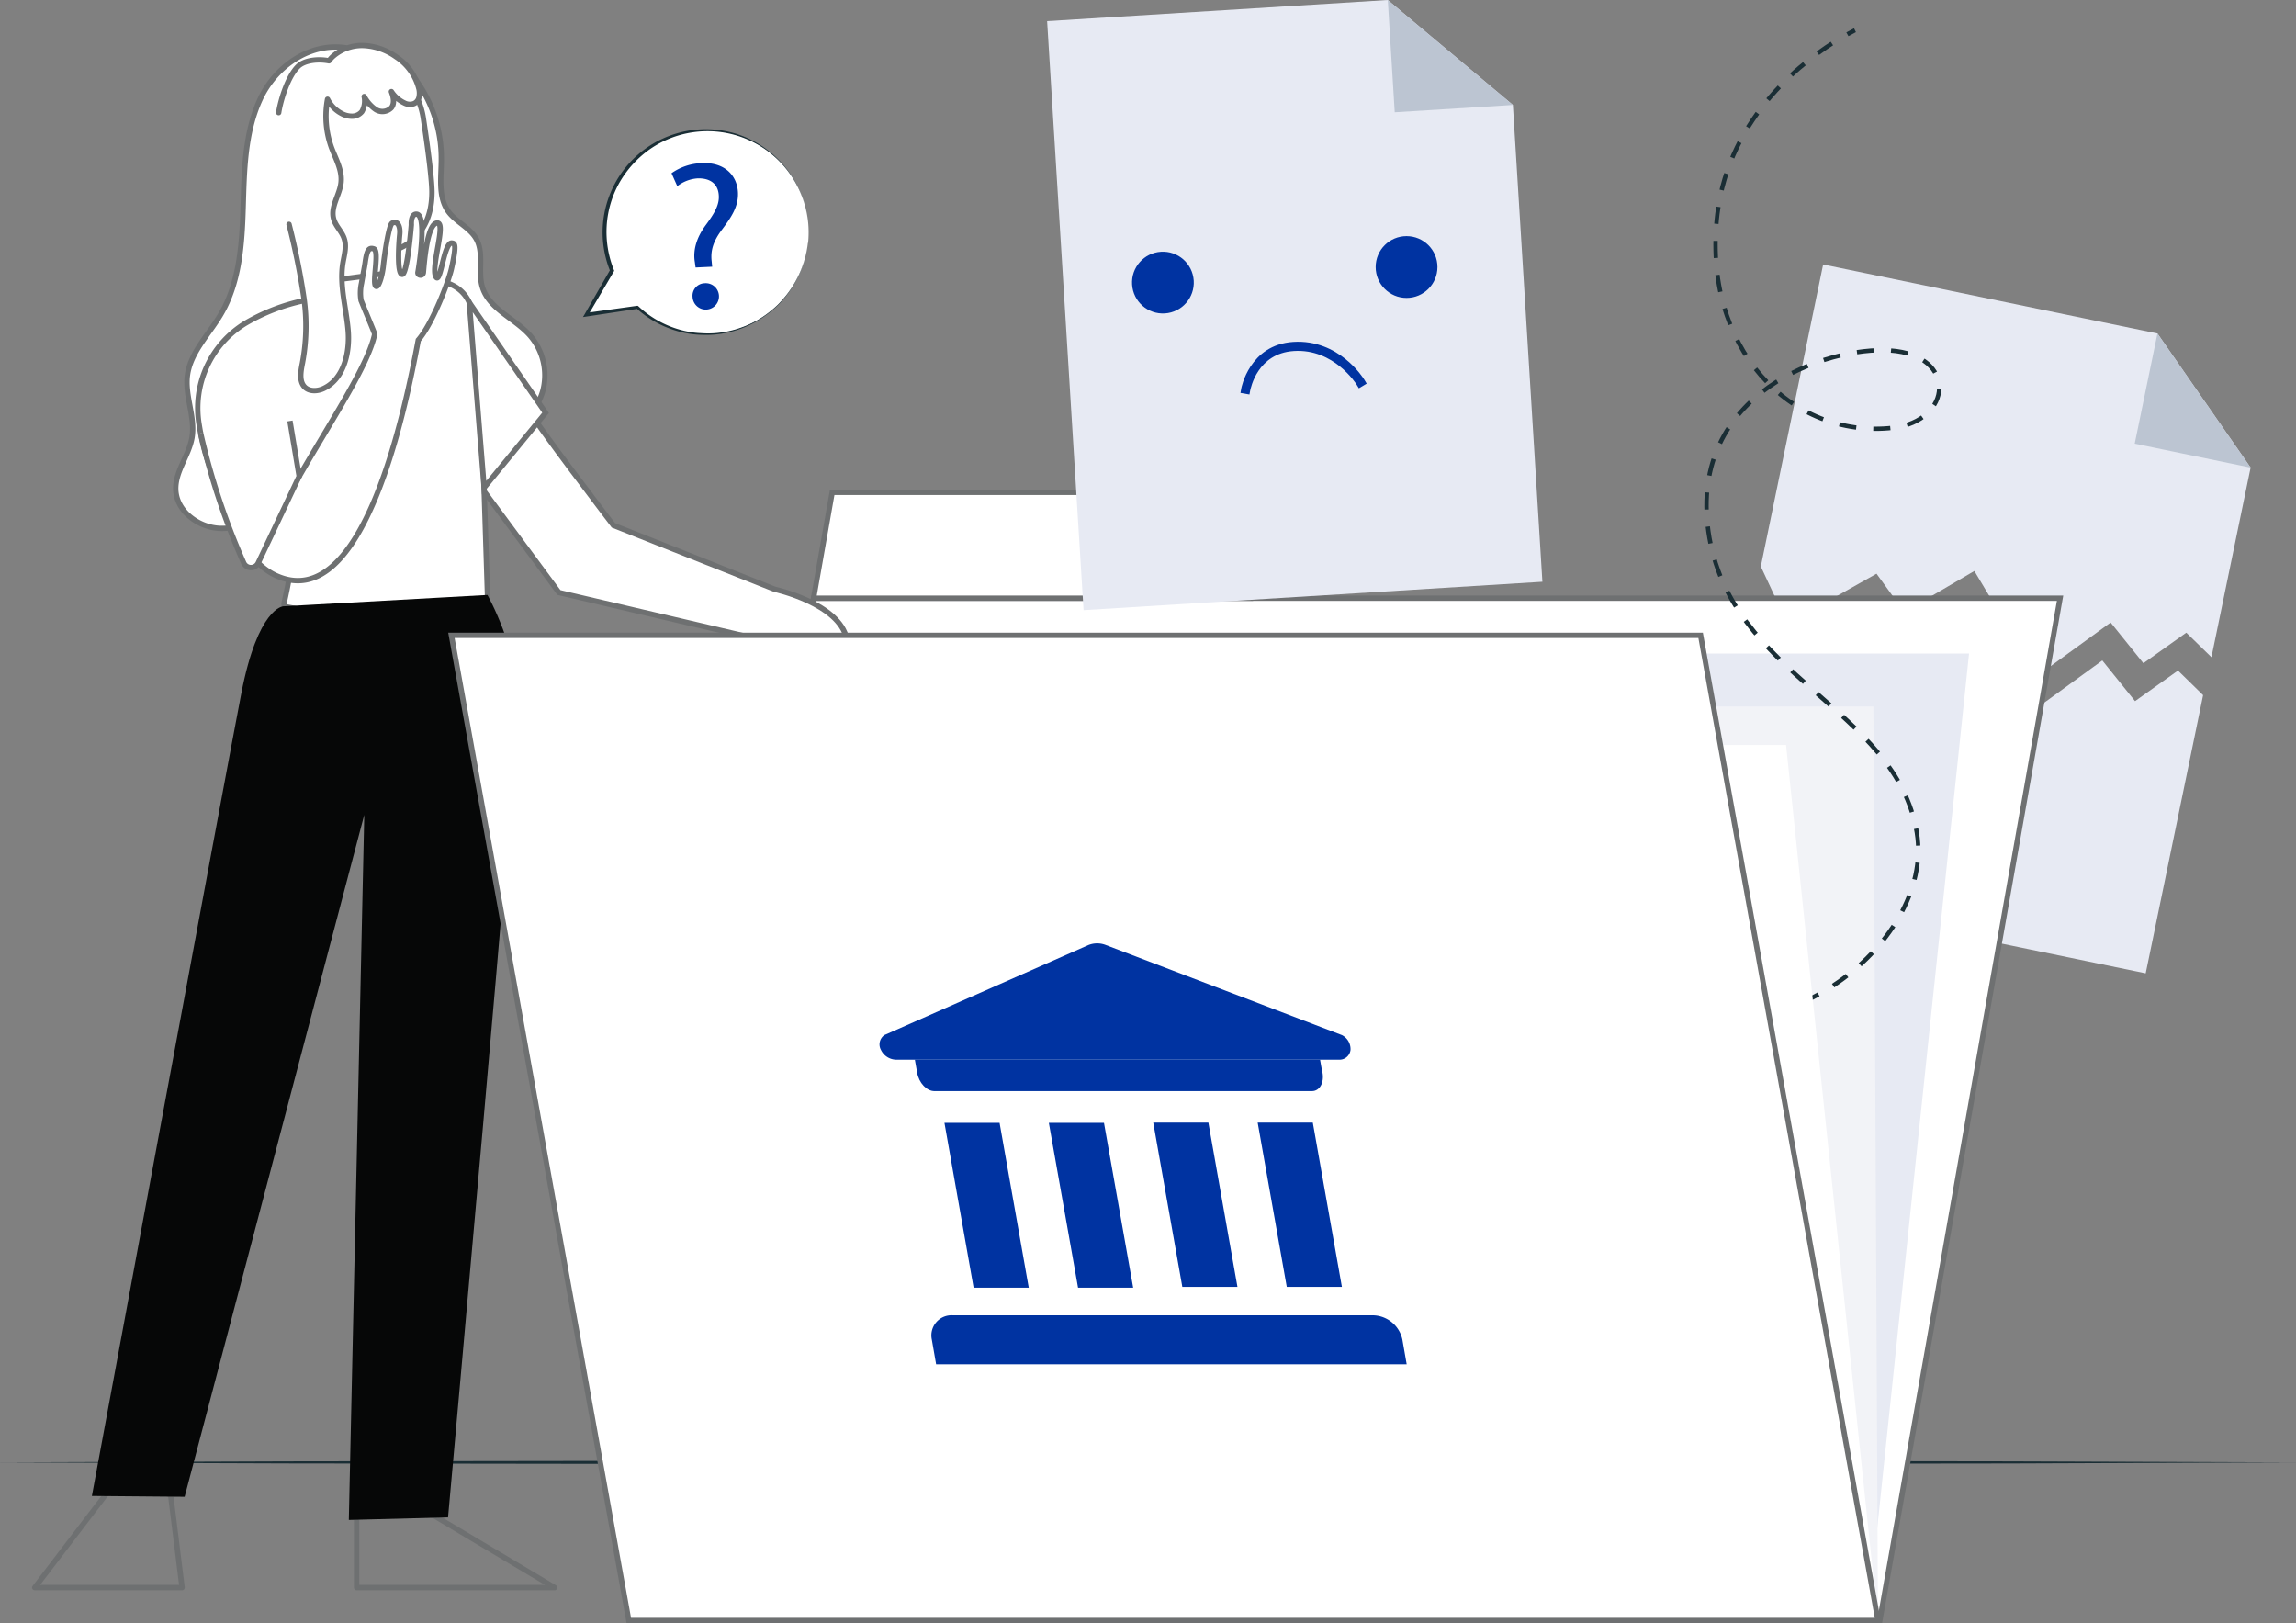 <svg xmlns="http://www.w3.org/2000/svg" viewBox="0 0 532.23 376.23"><rect x="0" y="0" width="532.23" height="376.23" fill="#808080" stroke="none"/><defs><style>.cls-1{fill:#1a2e35;}.cls-2{fill:#e7eaf3;}.cls-3{fill:#bcc5d2;}.cls-12,.cls-4,.cls-9{fill:#fff;}.cls-12,.cls-4,.cls-6{stroke:#6e7071;}.cls-4,.cls-7,.cls-8{stroke-miterlimit:10;}.cls-4{stroke-width:1.24px;}.cls-5{fill:#f2f3f7;}.cls-6,.cls-7,.cls-8{fill:none;}.cls-12,.cls-6{stroke-linecap:round;stroke-linejoin:round;stroke-width:1.24px;}.cls-7,.cls-8{stroke:#1a2e35;}.cls-8{stroke-dasharray:3.96 3.96;}.cls-10{fill:#0033a1;}.cls-11{fill:#060707;}</style></defs><g id="Layer_2" data-name="Layer 2"><g id="Layer_1-2" data-name="Layer 1"><polygon class="cls-1" points="0 338.96 66.53 338.72 133.06 338.63 266.12 338.46 399.17 338.63 465.7 338.72 532.23 338.96 465.7 339.21 399.17 339.29 266.12 339.46 133.06 339.29 66.53 339.2 0 338.96"/><polygon class="cls-2" points="521.71 108.38 512.63 152.33 506.8 146.64 496.85 153.72 489.26 144.29 472.22 156.68 457.67 132.34 441.43 141.84 434.99 132.97 414.37 144.58 408.17 131.3 422.62 61.3 500.11 77.3 521.71 108.38"/><polygon class="cls-3" points="500.11 77.3 521.71 108.38 494.84 102.83 500.11 77.3"/><polygon class="cls-2" points="510.7 161.12 497.39 225.6 393.03 204.06 406.24 140.09 412.44 153.37 433.06 141.75 439.5 150.63 455.74 141.12 470.29 165.47 487.33 153.08 494.92 162.51 504.87 155.42 510.7 161.12"/><polygon class="cls-3" points="435.76 375.61 146.8 375.61 188.59 138.66 477.54 138.66 435.76 375.61"/><polygon class="cls-3" points="287.48 114.12 192.91 114.12 188.59 138.66 289.79 138.66 287.48 114.12"/><polygon class="cls-4" points="435.76 375.61 146.8 375.61 188.59 138.66 477.54 138.66 435.76 375.61"/><polygon class="cls-4" points="287.48 114.12 192.91 114.12 188.59 138.66 289.79 138.66 287.48 114.12"/><polygon class="cls-2" points="433.9 366.22 144.32 366.22 166.86 151.48 456.44 151.48 433.9 366.22"/><polygon class="cls-2" points="357.54 134.84 251.18 141.42 242.73 4.89 321.7 0 350.7 24.32 357.54 134.84"/><polygon class="cls-3" points="321.7 0 350.7 24.32 323.31 26.02 321.7 0"/><polygon class="cls-5" points="435.33 375.61 145.76 375.61 144.69 163.75 434.27 163.75 435.33 375.61"/><polygon class="cls-6" points="27.46 342.55 8.05 367.98 42.21 367.98 39.23 343.89 27.46 342.55"/><polygon class="cls-6" points="82.67 344.61 82.67 367.98 128.57 367.98 98.6 350.1 82.67 344.61"/><path class="cls-7" d="M419.77,231.41c.6-.3,1.19-.61,1.78-.93"/><path class="cls-8" d="M424.94,228.44c12.73-8.34,21.57-22.31,19.4-35.44-4.81-29.11-43.52-36-48.32-69.85-4.58-32.27,27.79-42.9,42.1-41.92,15.81,1.08,14.38,16.37.71,17.92-23.69,2.7-44.42-18.53-40.73-49.53,2.73-23,20.72-36.09,28.42-40.7"/><path class="cls-7" d="M428.24,7.93C429.35,7.32,430,7,430,7"/><path class="cls-9" d="M187.28,56.26a23.64,23.64,0,0,1-39.5,14.95L136,73l5.91-10.22a23.64,23.64,0,1,1,45.41-6.47Z"/><path class="cls-1" d="M187.28,56.26a23.89,23.89,0,0,1-4.77,12,21.59,21.59,0,0,1-4.64,4.58,23.75,23.75,0,0,1-12.07,4.69,24,24,0,0,1-3.28.07,21.08,21.08,0,0,1-3.27-.34,23.87,23.87,0,0,1-11.7-5.78l.28.09L136,73.36l-.86.13.44-.75,5.88-10.24,0,.4a23.92,23.92,0,0,1,29.64-31.75,24.25,24.25,0,0,1,9.11,5.59A23.8,23.8,0,0,1,187.28,56.26Zm0,0a23.39,23.39,0,0,0-26.81-25.58,23.29,23.29,0,0,0-9.76,3.86,24.13,24.13,0,0,0-7.07,7.71,23.22,23.22,0,0,0-3,10,23.55,23.55,0,0,0,1.66,10.3l.08.21-.11.2-6,10.2-.42-.63,11.83-1.65.17,0L148,71a23.24,23.24,0,0,0,11.32,5.83,19.28,19.28,0,0,0,3.21.39,21.77,21.77,0,0,0,3.23,0,23.3,23.3,0,0,0,6.32-1.39,22.11,22.11,0,0,0,5.7-3.07,26.23,26.23,0,0,0,2.49-2.09,24.85,24.85,0,0,0,2.15-2.44A23.79,23.79,0,0,0,187.28,56.26Z"/><path class="cls-10" d="M161.24,62l-.17-1.26c-.44-2.61.28-5.54,2.55-8.6,2-2.71,3.16-4.67,3-6.87-.14-2.48-1.8-4-4.87-3.93A8.68,8.68,0,0,0,157,43.15l-1.34-3a12.84,12.84,0,0,1,6.86-2.34c5.61-.31,8.34,3,8.54,6.71.19,3.31-1.53,5.81-3.71,8.72-2,2.65-2.67,4.84-2.38,7.32l.12,1.26Zm-.69,6.89a2.89,2.89,0,0,1,2.75-3.24,3.06,3.06,0,1,1-2.75,3.24Z"/><path class="cls-4" d="M95.3,17.06a31.08,31.08,0,0,1,7,19.9c0,4.1-.8,8.62,1.58,12,1.81,2.53,5.12,3.8,6.59,6.54,1.77,3.3.26,7.47,1.35,11.05,1.54,5.08,7.49,7.21,11,11.17a14.11,14.11,0,0,1,3,12.91,14.53,14.53,0,0,1-9.12,9.65,9.4,9.4,0,0,1-7.22-.12c-2.39-1.19-3.86-3.63-5.06-6-2.34-4.68-22.93-30-24.1-35.13"/><path class="cls-4" d="M80.32,11.09c-8.42-1.36-16.51,4.23-20.06,12s-3.64,16.57-3.9,25.1S55.5,65.6,51.14,72.93c-2.76,4.66-7,8.74-7.7,14.11-.6,4.81,1.88,9.65,1.06,14.43-.72,4.16-3.89,7.77-3.76,12,.15,5.07,5.37,8.9,10.44,9S61,120,65,116.82A53,53,0,0,0,80.11,97.58"/><path class="cls-4" d="M66.47,31.17A16,16,0,0,1,80.8,13.31c8.49-.8,16,5.52,17.32,14,1.12,7.4,2.08,14.87,2,17.58-.1,8.19-4.89,11.37-6.83,12.33a11.08,11.08,0,0,1-2.15.53h0a.08.08,0,0,0-.05.07L93,67.17c.82,6.15-2.61,11.64-8.75,12.53s-11-3.83-11.93-10Z"/><path class="cls-4" d="M179.58,136.58l-37.39-14.82S123,96.64,123.43,96.15L110,110.87l19.55,26.46,45.28,10.6,21.45.17C194.6,139.86,179.58,136.58,179.58,136.58Z"/><path class="cls-4" d="M98.08,64.92l-5.09-2L71,65.73v3.89l-.63.08a45,45,0,0,0-13.48,5.23A23,23,0,0,0,46.15,98.34c.89,5.56,2.63,12.32,6,16.23,6.39,7.47,12.22-1.76,12.22-1.76s4,9.14,3.78,13.47a116.48,116.48,0,0,1-2.31,13.53.71.71,0,0,0,.57.85l46.41,8.58L113,137.9l-1.48-46.65-2.05-18.12S109.56,64.47,98.08,64.92Z"/><polygon class="cls-4" points="108.78 70.11 126.47 95.68 112.23 113.03 108.78 70.11"/><path class="cls-11" d="M65.65,140.53s-5.86.25-9.72,20.21-34.63,186-34.63,186l21.5.19L84.44,188.86,80.86,352.3l23-.6s16.08-178,16.24-188.22c.19-12.72-7.11-25.58-7.11-25.58Z"/><path class="cls-4" d="M66.65,102.59a48.82,48.82,0,0,0,2.7,7.84c7.69-13.35,16-25.8,17.51-33-.22-.71-2.85-6.94-3.17-7.83a10.41,10.41,0,0,1,.12-4c.26-1.6.71-3.75.84-4.75.41-3,.9-3.51,2-3.17,1.44.47-.59,8.53.59,8.71.64.09,1.41-2.67,1.64-4.94s1.25-9.23,2-9.7c1.1-.68,2,.4,1.77,2.65s-.63,9.1.57,9.19S95.35,52.1,95.35,52.1s-.19-2.52,1.2-2.46c2.5.11.54,12.29.33,13.45-.15.8,1.15,1,1.26.08s.73-11.56,3.27-11.48c2,.07-1.51,10-.42,12.36s1.86-7.86,3.73-7.72c.69.06,1.21.19-.07,5.94-.68,3.1-4.49,12.91-7.69,16.55-3,15.94-12.7,63.9-33,54.57-11.38-5.23-16.23-29.07-16.23-29.07"/><path class="cls-4" d="M46.5,100.35a165.09,165.09,0,0,0,9.94,30,1.85,1.85,0,0,0,3.4.16l9.51-20.11L67.21,97.57"/><path class="cls-12" d="M67,52a168.24,168.24,0,0,1,3.47,17.19,46.08,46.08,0,0,1-.37,15c-.4,2-.81,4.32.66,5.64,1.16,1,3,.84,4.37.16,4.58-2.24,6-8.25,5.57-13.39s-2-10.26-1.26-15.35c.31-2,1-4.08.33-6-.54-1.63-2-2.86-2.43-4.52-.78-2.82,1.43-5.56,1.72-8.46s-1.27-5.48-2.25-8.15A21.3,21.3,0,0,1,75.93,23a7.65,7.65,0,0,0,3.32,3.34,5,5,0,0,0,2.44.59,2.94,2.94,0,0,0,2.2-1.07,4.9,4.9,0,0,0,.53-3.49,8.44,8.44,0,0,0,2.65,3,2.9,2.9,0,0,0,3.66-.41c.79-1,.48-2.51,0-3.73a7.37,7.37,0,0,0,3,2.63A2.72,2.72,0,0,0,96,24a2.09,2.09,0,0,0,1.13-1.45,4.36,4.36,0,0,0,0-1.9,12.52,12.52,0,0,0-5.33-7.49,14,14,0,0,0-7.45-2.61,10.15,10.15,0,0,0-7.33,2.66,7.06,7.06,0,0,0-.76.88c-2.61-.51-5.71-.12-7.17,1.3-2.27,2.2-4,7.56-4.49,10.71"/><polygon class="cls-9" points="435.33 375.61 145.76 375.61 124.44 172.67 414.02 172.67 435.33 375.61"/><polygon class="cls-4" points="435.33 375.61 145.76 375.61 104.64 147.26 394.22 147.26 435.33 375.61"/><circle class="cls-10" cx="269.57" cy="65.5" r="7.16" transform="translate(-3.63 17.34) rotate(-3.66)"/><circle class="cls-10" cx="326.05" cy="61.89" r="7.16"/><path class="cls-10" d="M315,90l-.55-.9c-.05-.09-5.23-8.34-14.53-7.74-8.49.54-10,8.72-10.1,9.07l-.19,1-2.08-.36.18-1c0-.1,1.88-10.17,12.05-10.82,10.61-.68,16.24,8.37,16.48,8.75l.55.91Z"/><polygon class="cls-10" points="291.54 260.2 304.32 260.2 311.06 298.27 298.28 298.27 291.54 260.2"/><polygon class="cls-10" points="267.33 260.2 280.11 260.2 286.85 298.27 274.07 298.27 267.33 260.2"/><polygon class="cls-10" points="243.13 260.26 255.91 260.26 262.68 298.46 249.9 298.46 243.13 260.26"/><polygon class="cls-10" points="218.93 260.26 231.71 260.26 238.47 298.46 225.69 298.46 218.93 260.26"/><path class="cls-10" d="M306.53,248.62l-.53-3H212.07l.53,3c.42,2.37,2.19,4.28,4,4.28h87.53c1.76,0,2.86-1.91,2.44-4.28Z"/><path class="cls-10" d="M216,310.47l1,5.74H326.08l-1-5.74a7.12,7.12,0,0,0-6.81-5.61H220.81A4.66,4.66,0,0,0,216,310.47Z"/><path class="cls-10" d="M207.69,245.62H310.38a2.57,2.57,0,0,0,2.68-2.25,3.64,3.64,0,0,0-2-3.46L256.4,219.06a5.49,5.49,0,0,0-4.14,0L205,239.91a2.65,2.65,0,0,0-.78,3.46,4,4,0,0,0,3.47,2.25Z"/></g></g></svg>